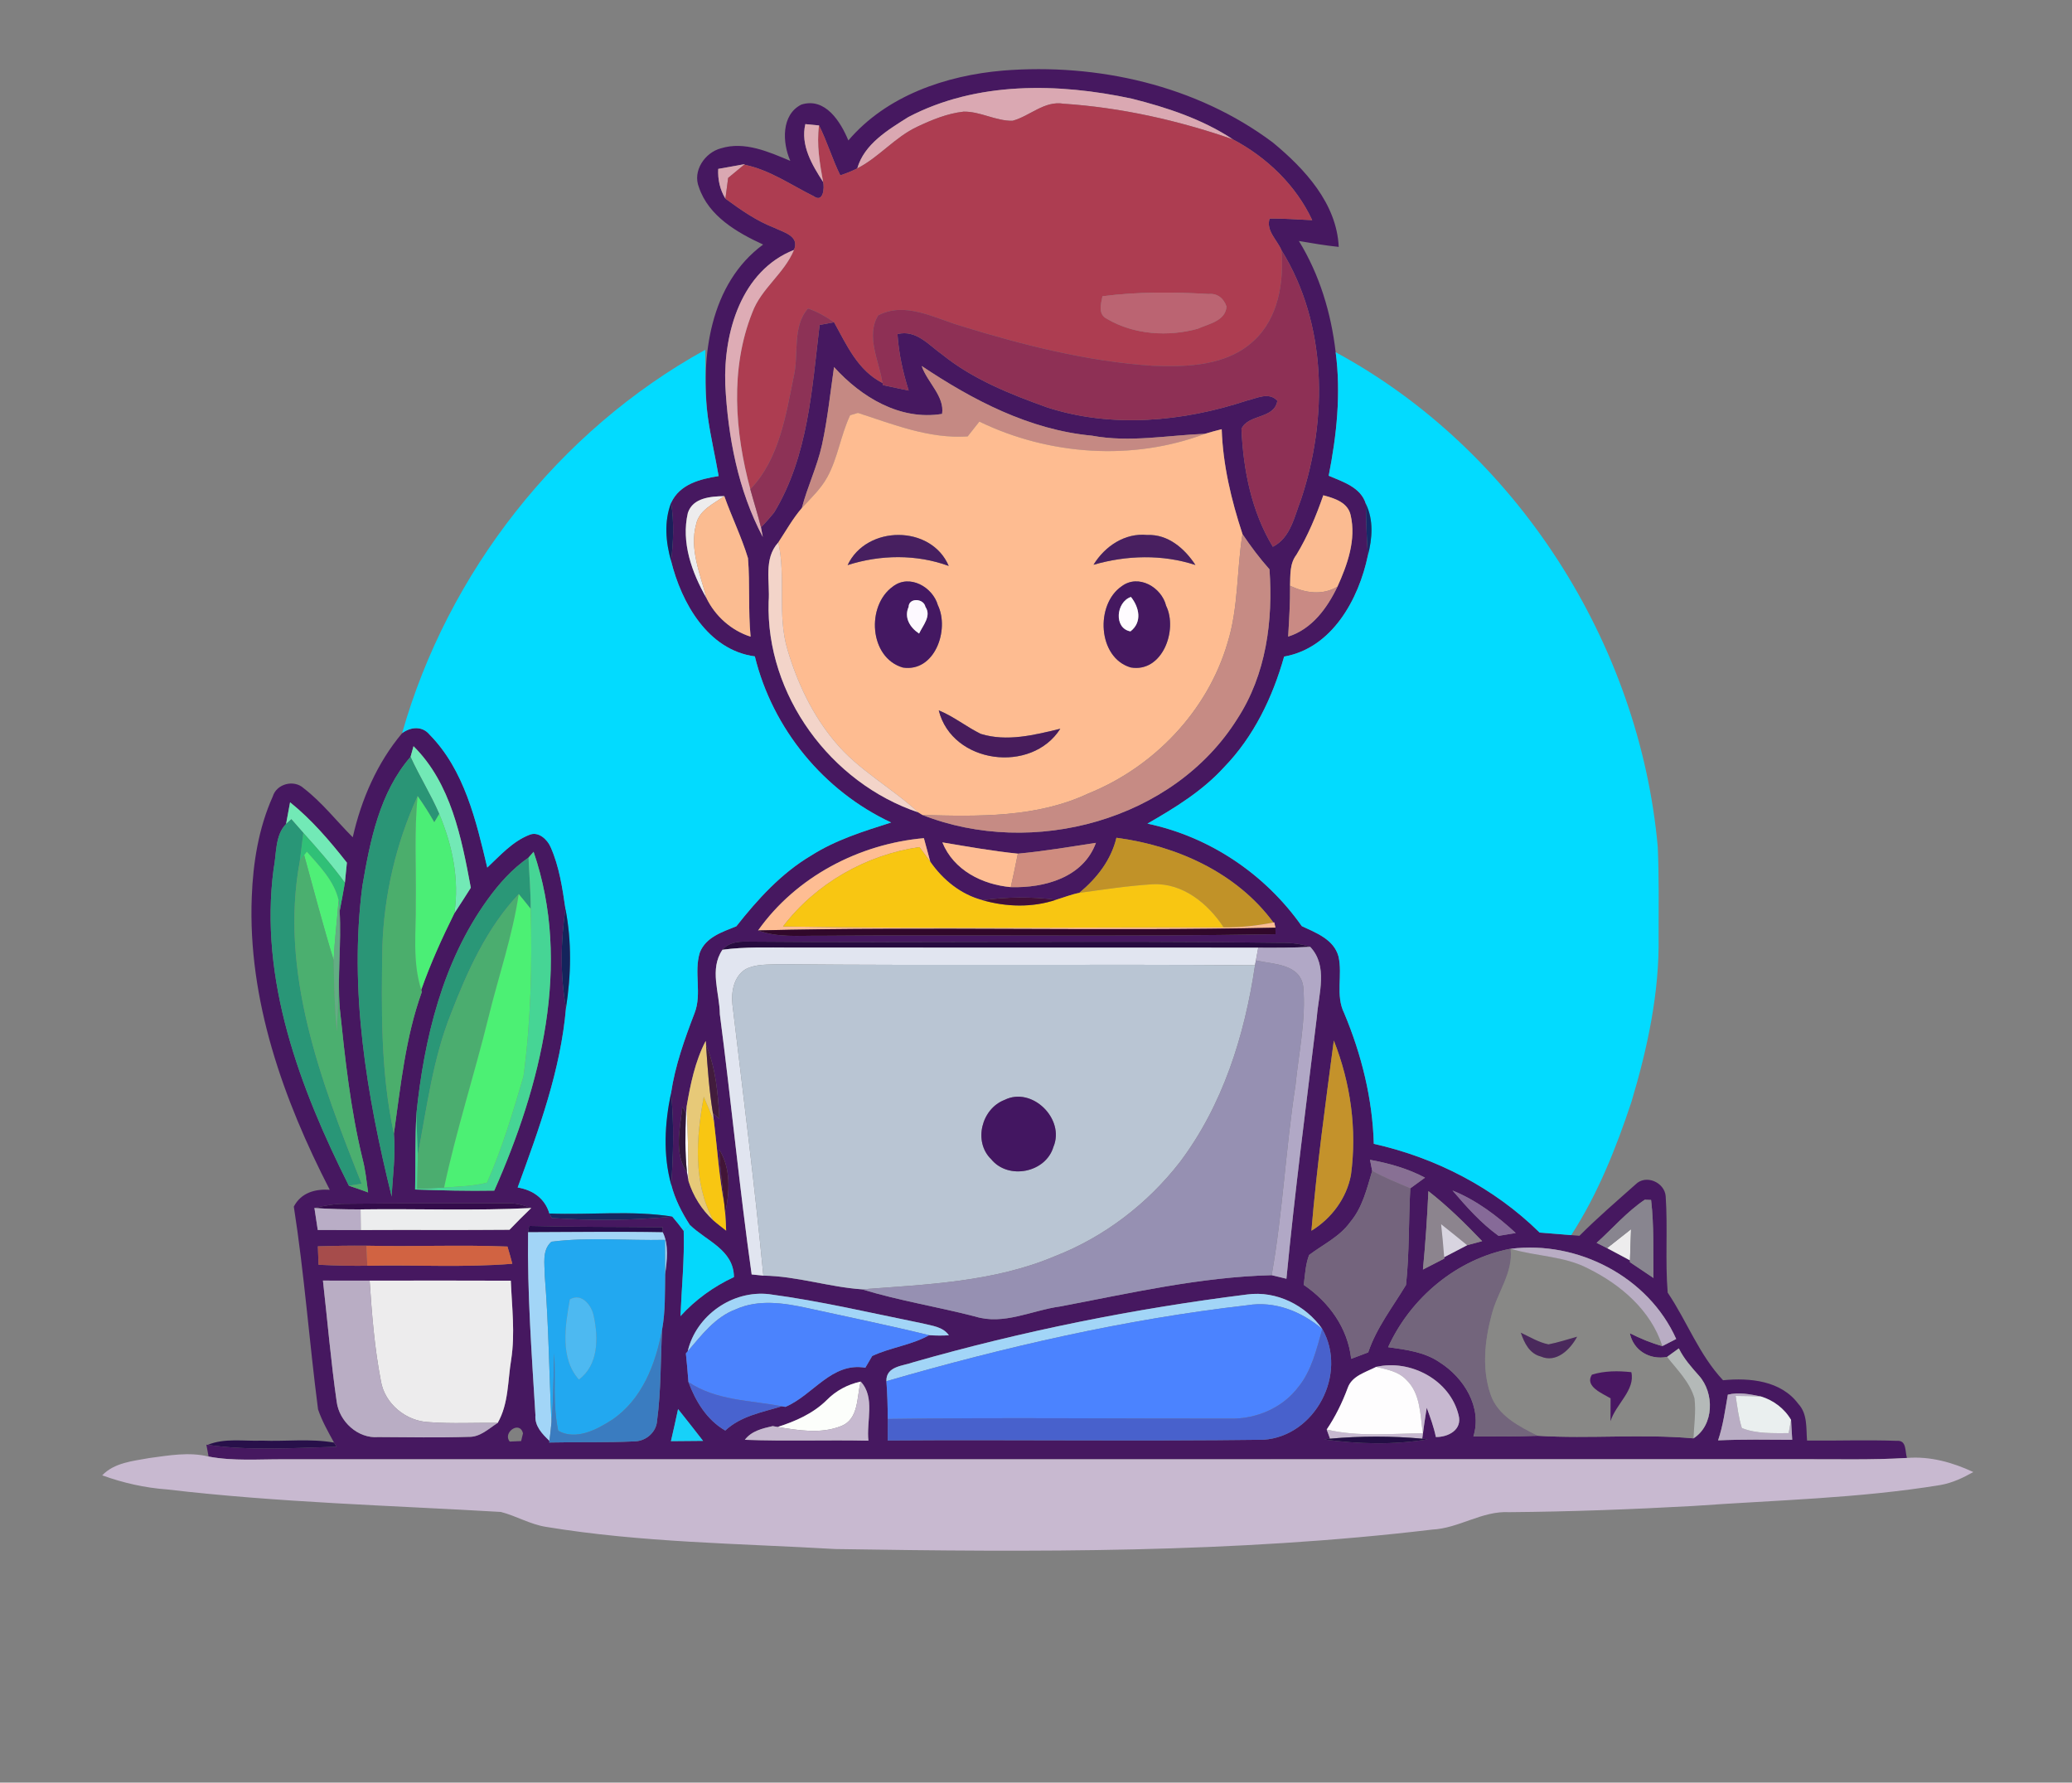<?xml version="1.0" encoding="utf-8"?>
<!-- Generator: Adobe Illustrator 16.0.3, SVG Export Plug-In . SVG Version: 6.00 Build 0)  -->
<!DOCTYPE svg PUBLIC "-//W3C//DTD SVG 1.1//EN" "http://www.w3.org/Graphics/SVG/1.1/DTD/svg11.dtd">
<svg version="1.1" id="Layer_1" xmlns="http://www.w3.org/2000/svg" xmlns:xlink="http://www.w3.org/1999/xlink" x="0px" y="0px"
	 width="372px" height="320px" viewBox="0 0 372 320" enable-background="new 0 0 372 320" xml:space="preserve">
<rect x="0" y="0" width="372" height="320" fill="#808080" stroke="none"/>
<g>
	<path fill="#FFFFFF" d="M123.15,199.87l0.12-1.2c0.24,4.44,0.29,8.89,0.34,13.34c-0.07-0.38-0.2-1.15-0.27-1.53
		C122.96,206.96,123.03,203.4,123.15,199.87z"/>
</g>
<g>
	<g>
		<path fill="#461860" d="M152.31,25.21c6.87-8.05,17.5-11.66,27.76-12.54c16.93-1.36,34.73,2.63,48.45,12.91
			c5.72,4.72,11.47,10.93,11.83,18.74c-2.4-0.25-4.78-0.65-7.15-1.06c3.71,6.04,5.79,12.96,6.6,19.97
			c0.98,7.39,0.19,14.89-1.25,22.17c2.56,1.1,5.79,2.07,6.68,5.07c0.03,3.07,0.14,6.15,0.36,9.22c-1.63,7.86-6.43,16.67-15.04,18.17
			c-2.06,7.3-5.45,14.37-10.78,19.86c-3.87,4.26-8.81,7.29-13.76,10.13c11.19,2.36,21.14,9.07,27.71,18.4
			c2.58,1.21,5.76,2.38,6.59,5.45c0.77,3.34-0.58,6.96,1.02,10.17c3.12,7.43,5.09,15.38,5.32,23.46
			c11.14,2.5,21.61,7.89,29.77,15.93c1.89,0.14,3.78,0.3,5.67,0.46c0.37,0.03,1.11,0.09,1.48,0.12c3.21-3.23,6.67-6.19,10.07-9.22
			c1.84-1.87,5.22-0.38,5.41,2.12c0.39,5.76-0.11,11.55,0.36,17.3c3.49,5.17,5.61,11.12,9.94,15.73c4.81-0.47,10.41,0.06,13.52,4.25
			c1.67,1.79,1.38,4.33,1.56,6.58c5.38,0.05,10.77-0.15,16.15,0.05c1.78-0.14,1.41,1.92,1.79,3.07c-6.44,0.39-12.9,0.2-19.34,0.23
			c-90.67,0.01-181.34,0.01-272,0.01c-4.53-0.03-9.1,0.36-13.58-0.49c-0.1-0.54-0.3-1.6-0.4-2.13l0.23,0.03
			c7.67,1.09,15.44,0.55,23.15,0.34l-0.46-0.75c-1.06-1.93-2.16-3.87-2.87-5.96c-1.58-12.12-2.46-24.32-4.35-36.4
			c1.31-2.49,3.78-3.19,6.45-3.02c-8.34-16.21-14.73-34.09-14-52.56c0.23-6.15,1.23-12.39,3.77-18.04c0.68-2.29,3.82-3.09,5.55-1.48
			c3.31,2.54,5.87,5.87,8.81,8.8c1.53-6.77,4.37-13.34,8.86-18.68c1.53-1.14,3.61-1.35,4.93,0.25c6.26,6.36,8.36,15.46,10.36,23.87
			c2.33-2.18,4.54-4.7,7.58-5.88c1.58-0.67,3.2,0.81,3.79,2.19c1.56,3.5,2.12,7.35,2.67,11.11c-0.86,5.89-0.97,11.87,0.1,17.74
			c-0.95,11.2-4.86,21.8-8.68,32.27c2.72,0.45,4.89,1.95,5.69,4.67l0.44,0.81c7.2,0.48,14.45,0.45,21.63-0.26
			c0.71,0.83,1.39,1.69,2.05,2.58c0.15,5.1-0.37,10.19-0.58,15.29c2.7-2.97,5.97-5.32,9.6-7.01c-0.05-4.92-4.96-6.47-7.94-9.38
			c-1.44-2.23-2.66-4.63-3.32-7.2c0.37-5.48,0.54-10.97-0.04-16.43c0.74-4.97,2.44-9.71,4.23-14.38c1.36-3.49-0.16-7.33,0.94-10.86
			c1.06-2.77,4.06-3.71,6.56-4.72c3.83-4.85,8.06-9.52,13.43-12.7c4.41-2.81,9.42-4.36,14.36-5.93
			c-12.12-5.66-21.28-16.82-24.47-29.82c-8.44-1.13-13.18-9.62-15.04-17.14c0.43-3.46,0.56-6.97,0.01-10.43
			c1.55-3.36,5.19-4.26,8.53-4.8c-0.6-3.5-1.42-6.96-1.92-10.47c-1.37-10.97,0.38-24.08,9.91-31.09
			c-4.69-2.16-9.78-5.09-11.53-10.29c-1.18-2.92,1.07-6.22,3.94-6.98c4.26-1.32,8.6,0.63,12.47,2.25c-1.44-3.25-1.65-8.28,1.97-10.1
			C148.16,17.41,150.92,21.85,152.31,25.21z M163.07,21.02c-3.63,2.29-7.9,4.82-9.16,9.21c-0.98,0.49-2,0.91-3.05,1.24
			c-1.44-2.91-2.35-6.05-3.81-8.95c-0.82-0.09-1.64-0.17-2.46-0.24c-0.9,3.8,1.21,7.33,3.19,10.39c0.27,1.05,0.04,3.81-1.69,2.55
			c-4.1-2.02-7.9-4.74-12.48-5.66l0.13-0.1c-1.6,0.29-3.19,0.57-4.79,0.86c-0.1,1.89,0.3,3.71,1.29,5.34c2.76,2.02,5.58,4,8.8,5.24
			c1.67,0.81,4.56,1.48,3.51,3.96C133.08,48.6,129.9,59.69,130.21,69c0.48,9.4,2.3,19.01,6.74,27.39c-0.08-0.43-0.25-1.29-0.33-1.73
			c0.84-0.85,1.63-1.75,2.38-2.69c6.12-10.13,6.77-22.2,8.15-33.64c0.65-0.12,1.95-0.36,2.6-0.48c2.27,4.1,4.26,8.66,8.69,10.9
			l0.1,0.39c1.53,0.32,3.06,0.64,4.6,0.97c-1.04-3.3-1.79-6.69-2.01-10.14c3.35-0.85,5.64,1.99,8.09,3.72
			c5.51,4.43,12.15,7.06,18.74,9.43c11.66,3.79,24.43,2.58,35.93-1.22c1.77-0.41,3.94-1.6,5.44,0.04c-0.51,3.33-5.23,2.34-6.44,5.05
			c0.32,7.33,1.79,14.8,5.63,21.16c3.21-1.62,3.87-5.47,5.07-8.52c4.81-14.47,4.69-31.49-3.52-44.72c-0.78-1.86-2.81-3.48-2.13-5.67
			c2.55-0.05,5.1,0.18,7.65,0.28c-2.92-6.27-8.18-11.31-14.25-14.51c-5.48-3.62-11.82-5.71-18.14-7.3
			C189.98,14.87,175.32,14.59,163.07,21.02z M149.74,65.89c-0.68,4.68-1.16,9.38-2.17,14c-0.86,3.88-2.61,7.47-3.61,11.31
			c-1.63,1.89-2.85,4.09-4.22,6.17c-2.71,2.95-1.46,7.06-1.74,10.65c-0.51,16.71,11.14,32.54,26.86,37.81
			c0.19,0.12,0.57,0.35,0.76,0.47c19.74,7.75,45.09,1.04,56.55-17.31c5.14-7.91,6.41-17.54,5.75-26.79
			c-1.77-1.99-3.37-4.12-4.85-6.33c-2.01-6.11-3.51-12.38-3.73-18.82c-1.01,0.26-2.01,0.51-2.99,0.82
			c-6.76,0.27-13.54,1.6-20.29,0.34c-11.21-1.04-21.38-6.36-30.58-12.51c0.98,2.92,4.15,5.44,3.66,8.6
			C161.6,75.54,154.62,71.29,149.74,65.89z M123.5,92.06c-1.24,5.29,0.71,10.73,3.33,15.29c1.57,3.25,4.48,5.84,7.93,6.94
			c-0.45-4.69-0.09-9.41-0.47-14.1c-1.16-3.8-2.92-7.39-4.25-11.13C127.61,89.12,124.42,89.32,123.5,92.06z M237.58,88.91
			c-1.28,3.7-2.79,7.32-4.82,10.67c-1.24,1.61-1.08,3.66-1.15,5.56c0.03,3.05-0.16,6.1-0.34,9.14c4.27-1.35,7-5.1,8.85-8.97
			c1.8-3.96,3.39-8.44,2.37-12.83C241.99,90.17,239.56,89.44,237.58,88.91z M74.24,133.95c-0.13,0.48-0.4,1.43-0.53,1.91
			c-5.56,6.4-7.26,15.05-8.65,23.18c-2.43,18.73,0.78,37.57,5.26,55.75c0.18-3.76,0.74-7.53,0.4-11.29
			c1.21-8.55,2.06-17.24,5.01-25.43l-0.1-0.39c1.66-4.72,3.72-9.26,5.94-13.73c1-1.52,1.99-3.05,2.96-4.59
			C82.86,150.41,80.97,140.61,74.24,133.95z M52.08,144.02c-0.24,1.3-0.48,2.59-0.72,3.89c-2.02,2.07-1.69,5.38-2.23,8.04
			c-2.64,19.93,4.72,39.39,13.51,56.9c1.15,0.38,2.3,0.77,3.45,1.2c-0.28-2.02-0.48-4.05-1-6.03c-2.17-8.88-3.14-17.98-4.09-27.05
			c-0.46-5.8,0.32-11.62-0.02-17.42c0.33-1.7,0.64-3.39,0.94-5.09c0.09-0.9,0.27-2.7,0.36-3.6
			C59.21,150.95,55.97,147.15,52.08,144.02z M200.44,150.39c-0.97,4.04-3.53,7.28-6.67,9.89c-1.42,0.28-2.76,0.82-4.14,1.23
			c-4.4-0.56-8.85-0.52-13.25,0.08c-3.88-1.02-7.11-3.65-9.36-6.9c-0.39-1.41-0.77-2.82-1.15-4.23
			c-11.65,1.03-22.95,6.95-29.76,16.56c3.47,1.31,7.23,0.92,10.86,0.96c27.34-0.24,54.69,0.2,82.04-0.28l-0.02-1.17
			c-0.05-0.24-0.16-0.72-0.21-0.95l-0.16,0.02C222.03,156.64,211.24,151.81,200.44,150.39z M169.19,151.22
			c2.03,5,7.15,7.56,12.28,8.03c6.02,0.18,13-1.7,15.29-7.95c-4.67,0.71-9.32,1.51-14.02,1.94
			C178.2,152.78,173.7,151.97,169.19,151.22z M87.53,161.49c-8.06,11.15-11.38,24.94-12.77,38.43c-0.25,4.53-0.14,9.07-0.23,13.61
			c4.74,0.16,9.47,0.29,14.21,0.2c8.34-18.82,13.96-40.67,7.06-60.82l-0.91,1.04C91.97,155.96,89.59,158.63,87.53,161.49z
			 M129.71,170.49c-2.4,3.5-0.51,7.74-0.47,11.58c2.03,15.56,3.52,31.19,5.71,46.71c0.52,0.05,1.57,0.16,2.1,0.21
			c6,0.08,11.76,2.05,17.72,2.46c6.65,2.03,13.55,3.13,20.29,4.87c5.15,1.61,10.19-1.11,15.25-1.79c12.57-2.38,25.18-5.3,38-5.62
			c0.66,0.16,1.99,0.48,2.65,0.64c1.51-15.69,3.57-31.33,5.46-46.98c0.32-4.21,2.07-9.12-1.19-12.6c-1.68-0.54-3.43-0.75-5.18-0.72
			c-32-0.44-64.02,0.07-96.02-0.22C132.45,169,130.79,169.22,129.71,170.49z M123.27,198.67l-0.12,1.2l-0.63-1.2
			c-0.42,3.87-1.56,8.34,0.82,11.81c0.07,0.38,0.2,1.15,0.27,1.53c0.84,2.68,2.36,5.12,4.42,7.02c0.75,0.66,1.55,1.26,2.34,1.88
			c-0.04-1.06-0.1-2.11-0.17-3.16c0.8-3.75,1.05-7.99-1.06-11.37c0.09,3.27,0.58,6.51,0.9,9.77c-0.94-4.92-1.26-9.91-1.86-14.86
			l-0.19-1.46l1.16,1c-0.23-4.48-0.64-9.09-2.39-13.26l-0.06-0.71C124.79,190.52,123.96,194.63,123.27,198.67z M239.47,186.79
			c-1.49,11.36-3.07,22.72-4.02,34.14c3.6-2.2,6.3-5.82,7.09-9.99C243.65,202.77,242.49,194.44,239.47,186.79z M245.97,208.2
			c0.1,0.49,0.3,1.49,0.39,1.99c-0.96,3.19-1.74,6.58-3.95,9.19c-1.88,2.63-4.87,4.01-7.38,5.91c-0.65,1.71-0.72,3.56-0.96,5.36
			c4.54,3.09,7.89,7.71,8.52,13.27c1.02-0.38,2.03-0.77,3.05-1.15c1.5-4.45,4.4-8.14,6.79-12.11c0.62-5.75,0.45-11.56,0.77-17.34
			c0.66-0.48,1.98-1.44,2.64-1.92C252.75,209.77,249.39,208.82,245.97,208.2z M256.45,213.82c-0.21,4.7-0.53,9.39-0.98,14.08
			c1.27-0.66,2.55-1.32,3.83-1.97l-0.02-0.25c1.38-0.71,2.75-1.43,4.13-2.15c0.89-0.25,1.79-0.49,2.69-0.73
			C263.06,219.62,259.92,216.53,256.45,213.82z M260.78,213.71c2.51,2.93,5.12,5.87,8.27,8.14c0.77-0.12,2.31-0.38,3.08-0.51
			C268.77,218.24,265.05,215.44,260.78,213.71z M295.29,215.37c-3.22,2.17-5.77,5.16-8.64,7.74c0.47,0.23,1.41,0.71,1.88,0.94
			c1.36,0.74,2.74,1.46,4.11,2.2l-0.01,0.32c1.41,0.94,2.82,1.89,4.23,2.84c-0.08-4.67,0.12-9.36-0.43-14
			C296.15,215.4,295.58,215.38,295.29,215.37z M56.45,216.85c0.2,1.31,0.4,2.63,0.6,3.95c2.58,0,5.16,0,7.74,0.01
			c8.89-0.05,17.79,0.03,26.68-0.05c1.27-1.33,2.58-2.63,3.91-3.91c-1.43-0.52-2.9-0.94-4.43-0.86c-9.65,0.04-19.29-0.02-28.93,0.1
			C60.14,216.07,58.28,216.42,56.45,216.85z M95,220.07l-0.19,1.13c-0.16,10.95,0.66,21.91,1.32,32.84
			c-0.16,1.95,1.21,3.36,2.51,4.61l-0.04,0.3c5.12-0.12,10.25,0.04,15.37-0.21c2.02-0.05,3.89-1.66,4-3.73
			c0.73-5.42,0.61-10.91,0.9-16.36c0.6-3.25,0.49-6.58,0.55-9.87c0.31-2.43,0.68-5.37-0.43-7.57l-0.02-0.91
			C110.98,220.22,102.99,220.28,95,220.07z M57.07,223.73c0.03,0.83,0.09,2.48,0.12,3.31c2.92,0.14,5.84,0.21,8.76,0.18
			c8.67-0.19,17.37,0.35,26.03-0.36c-0.27-1.04-0.56-2.07-0.87-3.09c-8.44-0.34-16.89,0.04-25.33-0.15
			C62.87,223.59,59.97,223.64,57.07,223.73z M249.22,241.83c3.18,0.45,6.54,0.85,9.26,2.73c4.33,2.74,7.68,8.06,6.05,13.29
			c3.86,0.02,7.72,0.04,11.58-0.11c9.29,0.57,18.65-0.37,27.93,0.46c3.73-2.37,3.78-8.16,0.97-11.27c-1.35-1.52-2.71-3.05-3.6-4.88
			c-0.53,0.38-1.58,1.15-2.11,1.53c-3.08,0.59-6.04-1.11-6.69-4.26c1.87,0.95,3.81,1.76,5.84,2.32c0.62-0.32,1.87-0.96,2.49-1.28
			c-5-11.17-17.69-17.7-29.7-16.19l-0.03-0.01C261.56,226.01,253.27,232.94,249.22,241.83z M57.98,229.88
			c0.82,7.25,1.43,14.53,2.47,21.76c0.46,3.53,3.8,6.63,7.46,6.33c5.41,0.02,10.82,0.14,16.23-0.04c2.06,0.07,3.59-1.47,5.21-2.5
			c1.99-3.47,1.79-7.56,2.43-11.39c0.72-4.69,0.12-9.43-0.07-14.14c-8.45-0.04-16.9-0.02-25.35-0.01
			C63.56,229.89,60.77,229.88,57.98,229.88z M123.47,242.57l-0.33,0.39c0.18,1.71,0.33,3.42,0.46,5.13
			c1.29,3.48,3.32,6.81,6.61,8.71c2.84-2.65,6.59-3.25,10.16-4.36l0.64,0.11c5-2.12,8.28-8.06,14.35-7.03
			c0.31-0.53,0.93-1.57,1.23-2.1c3.29-1.55,7.03-1.94,10.23-3.74c1.17,0.08,2.35,0.09,3.54,0.02c-1.09-1.57-3.07-1.7-4.76-2.14
			c-9.15-1.85-18.26-4.01-27.52-5.24C131.52,231.56,124.98,236.12,123.47,242.57z M164.04,244.52c-1.89,0.7-4.98,0.69-4.9,3.42
			c0.18,2.25,0.23,4.51,0.25,6.78c-0.02,1.28-0.02,2.57-0.02,3.86c22.49-0.16,44.99,0.16,67.47-0.13
			c9.27-0.62,15.16-11.82,10.56-19.88c-2.99-4.28-8.23-6.9-13.47-6.2C203.7,234.9,183.65,238.92,164.04,244.52z M247.07,245.37
			c-1.84,0.96-4.36,1.6-5.11,3.79c-0.97,2.62-2.2,5.13-3.77,7.46c0.15,0.41,0.45,1.23,0.6,1.64l-1.04,0.14
			c6.12,0.83,12.44,1,18.55-0.02l-0.96-0.12c0.24-1.86,0.51-3.72,0.81-5.56c0.64,1.72,1.27,3.45,1.64,5.26
			c2.21,0.03,4.78-1.28,4.08-3.93C260.33,247.73,253.26,243.97,247.07,245.37z M148.41,251.35c-2.43,2.4-5.6,3.79-8.8,4.81
			l-0.88-0.16c-1.83,0.42-3.8,0.87-5,2.46c7.39,0.28,14.79,0,22.18,0.16c-0.39-3.48,1.26-7.77-1.38-10.61
			C152.19,248.52,150.08,249.64,148.41,251.35z M310.21,250.36c-0.48,2.75-0.85,5.54-1.75,8.2c4.43-0.2,8.87-0.12,13.31-0.1
			c-0.07-1.2-0.13-2.39-0.21-3.57c-1.19-2.05-3.17-3.53-5.42-4.21C314.19,250.28,312.18,249.87,310.21,250.36z M121.74,252.95
			c-0.41,1.92-0.84,3.84-1.28,5.75c1.92-0.02,3.84-0.04,5.76-0.05C124.75,256.73,123.24,254.85,121.74,252.95z M91.52,258.78
			c0.51-0.03,1.53-0.07,2.04-0.09c0.09-0.35,0.26-1.05,0.34-1.4C93.29,254.93,90.18,257.2,91.52,258.78z"/>
	</g>
</g>
<g>
	<path fill="#DAA8B2" d="M163.07,21.02c12.25-6.43,26.91-6.15,40.13-3.31c6.32,1.59,12.66,3.68,18.14,7.3
		c-9.81-3.4-20.02-5.7-30.39-6.39c-3.46-0.58-6.03,2.22-9.16,3.06c-3.02,0.06-5.77-1.69-8.78-1.64c-2.92,0.32-5.68,1.46-8.31,2.7
		c-4.02,1.87-6.86,5.48-10.79,7.49C155.17,25.84,159.44,23.31,163.07,21.02z"/>
	<path fill="#DAA8B2" d="M128.95,30.32c1.6-0.29,3.19-0.57,4.79-0.86l-0.13,0.1c-0.96,0.79-1.92,1.58-2.88,2.38
		c-0.16,1.24-0.32,2.48-0.49,3.72C129.25,34.03,128.85,32.21,128.95,30.32z"/>
</g>
<g>
	<g>
		<path fill="#AD3D51" d="M181.79,21.68c3.13-0.84,5.7-3.64,9.16-3.06c10.37,0.69,20.58,2.99,30.39,6.39
			c6.07,3.2,11.33,8.24,14.25,14.51c-2.55-0.1-5.1-0.33-7.65-0.28c-0.68,2.19,1.35,3.81,2.13,5.67c0.45,5.74-0.53,12.15-4.95,16.24
			c-4.82,4.52-11.91,4.76-18.14,4.51c-11.78-0.77-23.31-3.72-34.56-7.18c-4.69-1.41-9.95-4.4-14.76-1.86
			c-2.25,3.75,0.18,8.2,0.78,12.13c-4.43-2.24-6.42-6.8-8.69-10.9c-1.46-1-3-1.9-4.68-2.47c-2.89,3.27-1.62,8.26-2.57,12.25
			c-1.43,7.04-2.62,14.79-7.79,20.2c-2.78-10.29-3.67-21.65,0.36-31.74c1.6-4.32,5.74-6.99,7.48-11.23
			c1.05-2.48-1.84-3.15-3.51-3.96c-3.22-1.24-6.04-3.22-8.8-5.24c0.17-1.24,0.33-2.48,0.49-3.72c0.96-0.8,1.92-1.59,2.88-2.38
			c4.58,0.92,8.38,3.64,12.48,5.66c1.73,1.26,1.96-1.5,1.69-2.55c-0.6-3.35-1.2-6.74-0.73-10.15c1.46,2.9,2.37,6.04,3.81,8.95
			c1.05-0.33,2.07-0.75,3.05-1.24c3.93-2.01,6.77-5.62,10.79-7.49c2.63-1.24,5.39-2.38,8.31-2.7
			C176.02,19.99,178.77,21.74,181.79,21.68z M197.93,53.18c-0.27,1.44-0.85,3.26,0.85,4.08c4.8,2.82,10.93,3.22,16.24,1.76
			c1.93-0.88,5-1.38,5.18-3.98c-0.46-1.44-1.62-2.43-3.19-2.26C210.66,52.4,204.25,52.36,197.93,53.18z"/>
	</g>
</g>
<g>
	<path fill="#DEACB5" d="M144.59,22.28c0.82,0.07,1.64,0.15,2.46,0.24c-0.47,3.41,0.13,6.8,0.73,10.15
		C145.8,29.61,143.69,26.08,144.59,22.28z"/>
	<path fill="#DEACB5" d="M130.21,69c-0.31-9.31,2.87-20.4,12.34-24.14c-1.74,4.24-5.88,6.91-7.48,11.23
		c-4.03,10.09-3.14,21.45-0.36,31.74c0.62,2.28,1.35,4.53,1.91,6.83c0.08,0.44,0.25,1.3,0.33,1.73
		C132.51,88.01,130.69,78.4,130.21,69z"/>
</g>
<g>
	<path fill="#8E3055" d="M230.07,44.91c8.21,13.23,8.33,30.25,3.52,44.72c-1.2,3.05-1.86,6.9-5.07,8.52
		c-3.84-6.36-5.31-13.83-5.63-21.16c1.21-2.71,5.93-1.72,6.44-5.05c-1.5-1.64-3.67-0.45-5.44-0.04c-11.5,3.8-24.27,5.01-35.93,1.22
		c-6.59-2.37-13.23-5-18.74-9.43c-2.45-1.73-4.74-4.57-8.09-3.72c0.22,3.45,0.97,6.84,2.01,10.14c-1.54-0.33-3.07-0.65-4.6-0.97
		l-0.1-0.39c-0.6-3.93-3.03-8.38-0.78-12.13c4.81-2.54,10.07,0.45,14.76,1.86c11.25,3.46,22.78,6.41,34.56,7.18
		c6.23,0.25,13.32,0.01,18.14-4.51C229.54,57.06,230.52,50.65,230.07,44.91z"/>
</g>
<g>
	<path fill="#BB6472" d="M197.93,53.18c6.32-0.82,12.73-0.78,19.08-0.4c1.57-0.17,2.73,0.82,3.19,2.26c-0.18,2.6-3.25,3.1-5.18,3.98
		c-5.31,1.46-11.44,1.06-16.24-1.76C197.08,56.44,197.66,54.62,197.93,53.18z"/>
</g>
<g>
	<path fill="#8D3256" d="M145.07,55.38c1.68,0.57,3.22,1.47,4.68,2.47c-0.65,0.12-1.95,0.36-2.6,0.48
		c-1.38,11.44-2.03,23.51-8.15,33.64c-0.75,0.94-1.54,1.84-2.38,2.69c-0.56-2.3-1.29-4.55-1.91-6.83c5.17-5.41,6.36-13.16,7.79-20.2
		C143.45,63.64,142.18,58.65,145.07,55.38z"/>
</g>
<g>
	<path fill="#02DBFF" d="M72.19,131.62c8.22-28.89,28.1-54.29,54.43-68.83c0.09,4.07-0.13,8.16,0.48,12.2
		c0.5,3.51,1.32,6.97,1.92,10.47c-3.34,0.54-6.98,1.44-8.53,4.8c-1.29,3.37-0.97,7.03-0.01,10.43c1.86,7.52,6.6,16.01,15.04,17.14
		c3.19,13,12.35,24.16,24.47,29.82c-4.94,1.57-9.95,3.12-14.36,5.93c-5.37,3.18-9.6,7.85-13.43,12.7c-2.5,1.01-5.5,1.95-6.56,4.72
		c-1.1,3.53,0.42,7.37-0.94,10.86c-1.79,4.67-3.49,9.41-4.23,14.38c-1.13,5.39-1.46,11.07,0.04,16.43c0.66,2.57,1.88,4.97,3.32,7.2
		c-0.27,0.27-0.81,0.82-1.08,1.1c-0.66-0.89-1.34-1.75-2.05-2.58c-7.29-1.15-14.72-0.26-22.07-0.55c-0.8-2.72-2.97-4.22-5.69-4.67
		c3.82-10.47,7.73-21.07,8.68-32.27c0.92-5.87,1.04-11.89-0.1-17.74c-0.55-3.76-1.11-7.61-2.67-11.11
		c-0.59-1.38-2.21-2.86-3.79-2.19c-3.04,1.18-5.25,3.7-7.58,5.88c-2-8.41-4.1-17.51-10.36-23.87
		C75.8,130.27,73.72,130.48,72.19,131.62z"/>
	<path fill="#02DBFF" d="M239.8,63.23c32.42,17.52,54.55,52.21,57.83,88.81c0.23,5.33,0.16,10.66,0.15,15.99
		c0.17,10.12-1.99,20.13-4.88,29.78c-2.76,8.3-6.03,16.54-10.81,23.91c-1.89-0.16-3.78-0.32-5.67-0.46
		c-8.16-8.04-18.63-13.43-29.77-15.93c-0.23-8.08-2.2-16.03-5.32-23.46c-1.6-3.21-0.25-6.83-1.02-10.17
		c-0.83-3.07-4.01-4.24-6.59-5.45c-6.57-9.33-16.52-16.04-27.71-18.4c4.95-2.84,9.89-5.87,13.76-10.13
		c5.33-5.49,8.72-12.56,10.78-19.86c8.61-1.5,13.41-10.31,15.04-18.17c0.79-3.04,1.05-6.31-0.36-9.22c-0.89-3-4.12-3.97-6.68-5.07
		C239.99,78.12,240.78,70.62,239.8,63.23z"/>
</g>
<g>
	<path fill="#C58983" d="M149.74,65.89c4.88,5.4,11.86,9.65,19.4,8.41c0.49-3.16-2.68-5.68-3.66-8.6
		c9.2,6.15,19.37,11.47,30.58,12.51c6.75,1.26,13.53-0.07,20.29-0.34c-13.03,4.92-28.04,3.86-40.52-2.19
		c-0.7,0.88-1.4,1.77-2.1,2.66c-6.91,0.46-13.3-2.15-19.7-4.22c-0.35,0.11-1.05,0.32-1.4,0.42c-1.7,3.58-2.19,7.62-4.1,11.11
		c-1.16,2.12-2.95,3.78-4.57,5.55c1-3.84,2.75-7.43,3.61-11.31C148.58,75.27,149.06,70.57,149.74,65.89z"/>
</g>
<g>
	<g>
		<path fill="#FEBC91" d="M152.63,74.54c0.35-0.1,1.05-0.31,1.4-0.42c6.4,2.07,12.79,4.68,19.7,4.22c0.7-0.89,1.4-1.78,2.1-2.66
			c12.48,6.05,27.49,7.11,40.52,2.19c0.98-0.31,1.98-0.56,2.99-0.82c0.22,6.44,1.72,12.71,3.73,18.82
			c-1.05,6.49-0.7,13.19-2.68,19.52c-3.59,12.25-13.21,22.3-24.99,27.05c-9.29,4.37-19.76,4.13-29.78,3.86
			c-0.19-0.12-0.57-0.35-0.76-0.47c-4.8-4.46-10.76-7.58-14.97-12.69c-4-4.77-6.73-10.52-8.49-16.46
			c-1.91-6.28-0.25-12.95-1.66-19.31c1.37-2.08,2.59-4.28,4.22-6.17c1.62-1.77,3.41-3.43,4.57-5.55
			C150.44,82.16,150.93,78.12,152.63,74.54z M152.18,101.44c5.88-1.88,12.32-1.98,18.15,0.15
			C167.17,94.18,155.58,94.23,152.18,101.44z M196.33,101.38c5.97-1.72,12.34-1.9,18.29,0.04c-1.92-2.94-4.91-5.55-8.64-5.38
			C201.97,95.62,198.35,98.07,196.33,101.38z M160.33,105.27c-4.85,3.44-4.28,12.8,1.76,14.56c5.74,0.89,8.42-6.8,6.29-11.19
			C167.46,105.38,163.3,103,160.33,105.27z M201.36,105.26c-4.73,3.26-4.3,12.78,1.62,14.55c5.7,1.01,8.52-6.7,6.38-11.06
			C208.55,105.41,204.37,102.97,201.36,105.26z M168.54,127.52c2.41,9.61,16.66,11.43,21.82,3.3c-4.63,1.12-9.58,2.38-14.28,0.92
			C173.49,130.47,171.23,128.61,168.54,127.52z"/>
	</g>
</g>
<g>
	<path fill="#EDECED" d="M123.5,92.06c0.92-2.74,4.11-2.94,6.54-3c-1.92,1.38-4.52,2.49-5.06,5.05c-1.23,4.47,0.75,8.95,1.85,13.24
		C124.21,102.79,122.26,97.35,123.5,92.06z"/>
	<path fill="#EDECED" d="M288.53,224.05c1.43-1.13,2.86-2.27,4.3-3.39c-0.06,1.86-0.12,3.72-0.19,5.59
		C291.27,225.51,289.89,224.79,288.53,224.05z"/>
	<path fill="#EDECED" d="M66.36,229.89c8.45-0.01,16.9-0.03,25.35,0.01c0.19,4.71,0.79,9.45,0.07,14.14
		c-0.64,3.83-0.44,7.92-2.43,11.39c-4.11-0.07-8.23,0.18-12.33-0.14c-4.11-0.15-7.98-3.31-8.64-7.42
		C67.23,241.94,66.76,235.9,66.36,229.89z"/>
</g>
<g>
	<path fill="#FBBB91" d="M237.58,88.91c1.98,0.53,4.41,1.26,4.91,3.57c1.02,4.39-0.57,8.87-2.37,12.83
		c-2.73,1.62-5.78,1.15-8.51-0.17c0.07-1.9-0.09-3.95,1.15-5.56C234.79,96.23,236.3,92.61,237.58,88.91z"/>
</g>
<g>
	<path fill="#FBBC91" d="M124.98,94.11c0.54-2.56,3.14-3.67,5.06-5.05c1.33,3.74,3.09,7.33,4.25,11.13
		c0.38,4.69,0.02,9.41,0.47,14.1c-3.45-1.1-6.36-3.69-7.93-6.94C125.73,103.06,123.75,98.58,124.98,94.11z"/>
</g>
<g>
	<path fill="#1A1F5A" d="M120.48,100.69c-0.96-3.4-1.28-7.06,0.01-10.43C121.04,93.72,120.91,97.23,120.48,100.69z"/>
</g>
<g>
	<path fill="#152B68" d="M245.23,90.47c1.41,2.91,1.15,6.18,0.36,9.22C245.37,96.62,245.26,93.54,245.23,90.47z"/>
</g>
<g>
	<path fill="#471F60" d="M152.18,101.44c3.4-7.21,14.99-7.26,18.15,0.15C164.5,99.46,158.06,99.56,152.18,101.44z"/>
</g>
<g>
	<path fill="#481F60" d="M196.33,101.38c2.02-3.31,5.64-5.76,9.65-5.34c3.73-0.17,6.72,2.44,8.64,5.38
		C208.67,99.48,202.3,99.66,196.33,101.38z"/>
</g>
<g>
	<path fill="#C68B84" d="M223.07,95.87c1.48,2.21,3.08,4.34,4.85,6.33c0.66,9.25-0.61,18.88-5.75,26.79
		c-11.46,18.35-36.81,25.06-56.55,17.31c10.02,0.27,20.49,0.51,29.78-3.86c11.78-4.75,21.4-14.8,24.99-27.05
		C222.37,109.06,222.02,102.36,223.07,95.87z"/>
</g>
<g>
	<path fill="#F3D4C9" d="M139.74,97.37c1.41,6.36-0.25,13.03,1.66,19.31c1.76,5.94,4.49,11.69,8.49,16.46
		c4.21,5.11,10.17,8.23,14.97,12.69c-15.72-5.27-27.37-21.1-26.86-37.81C138.28,104.43,137.03,100.32,139.74,97.37z"/>
</g>
<g>
	<g>
		<path fill="#441862" d="M160.33,105.27c2.97-2.27,7.13,0.11,8.05,3.37c2.13,4.39-0.55,12.08-6.29,11.19
			C156.05,118.07,155.48,108.71,160.33,105.27z M163.13,108.95c-0.87,1.93,0.28,3.73,1.88,4.78c0.67-1.45,2.26-3.15,1.14-4.79
			C165.83,107.36,163.14,107.28,163.13,108.95z"/>
	</g>
</g>
<g>
	<g>
		<path fill="#451860" d="M201.36,105.26c3.01-2.29,7.19,0.15,8,3.49c2.14,4.36-0.68,12.07-6.38,11.06
			C197.06,118.04,196.63,108.52,201.36,105.26z M202.96,113.34c2.15-1.66,1.58-4.31,0.09-6.18
			C200.36,108.05,199.93,112.8,202.96,113.34z"/>
	</g>
</g>
<g>
	<path fill="#C98A84" d="M231.61,105.14c2.73,1.32,5.78,1.79,8.51,0.17c-1.85,3.87-4.58,7.62-8.85,8.97
		C231.45,111.24,231.64,108.19,231.61,105.14z"/>
</g>
<g>
	<path fill="#FDF9FF" d="M163.13,108.95c0.01-1.67,2.7-1.59,3.02-0.01c1.12,1.64-0.47,3.34-1.14,4.79
		C163.41,112.68,162.26,110.88,163.13,108.95z"/>
</g>
<g>
	<path fill="#FFFCFF" d="M202.96,113.34c-3.03-0.54-2.6-5.29,0.09-6.18C204.54,109.03,205.11,111.68,202.96,113.34z"/>
</g>
<g>
	<path fill="#471C5C" d="M168.54,127.52c2.69,1.09,4.95,2.95,7.54,4.22c4.7,1.46,9.65,0.2,14.28-0.92
		C185.2,138.95,170.95,137.13,168.54,127.52z"/>
</g>
<g>
	<path fill="#72E9B6" d="M74.24,133.95c6.73,6.66,8.62,16.46,10.29,25.41c-0.97,1.54-1.96,3.07-2.96,4.59
		c0.94-6.07-0.36-12.24-2.71-17.84c-1.51-3.52-3.57-6.76-5.15-10.25C73.84,135.38,74.11,134.43,74.24,133.95z"/>
	<path fill="#72E9B6" d="M52.08,144.02c3.89,3.13,7.13,6.93,10.2,10.84c-0.09,0.9-0.27,2.7-0.36,3.6c-2.29-3.14-4.86-6.07-7.46-8.95
		c-0.72-0.82-1.44-1.64-2.15-2.45c-0.24,0.21-0.71,0.64-0.95,0.85C51.6,146.61,51.84,145.32,52.08,144.02z"/>
</g>
<g>
	<path fill="#2A9576" d="M65.06,159.04c1.39-8.13,3.09-16.78,8.65-23.18c1.58,3.49,3.64,6.73,5.15,10.25c-0.3,0.5-0.6,1-0.89,1.5
		c-0.92-1.62-1.92-3.19-2.99-4.7c-3.88,8.5-6.03,17.74-6.33,27.07c-0.18,11.2-0.32,22.51,2.07,33.52c0.34,3.76-0.22,7.53-0.4,11.29
		C65.84,196.61,62.63,177.77,65.06,159.04z"/>
</g>
<g>
	<path fill="#4BAE6C" d="M68.65,169.98c0.3-9.33,2.45-18.57,6.33-27.07c-0.64,6.35-0.24,12.74-0.33,19.12
		c0.07,5.22-0.65,10.58,0.98,15.65l0.1,0.39c-2.95,8.19-3.8,16.88-5.01,25.43C68.33,192.49,68.47,181.18,68.65,169.98z"/>
</g>
<g>
	<path fill="#4BEE76" d="M74.98,142.91c1.07,1.51,2.07,3.08,2.99,4.7c0.29-0.5,0.59-1,0.89-1.5c2.35,5.6,3.65,11.77,2.71,17.84
		c-2.22,4.47-4.28,9.01-5.94,13.73c-1.63-5.07-0.91-10.43-0.98-15.65C74.74,155.65,74.34,149.26,74.98,142.91z"/>
</g>
<g>
	<path fill="#299677" d="M51.36,147.91c0.24-0.21,0.71-0.64,0.95-0.85c0.71,0.81,1.43,1.63,2.15,2.45c-0.2,1.67-0.4,3.34-0.62,5.01
		c-3.73,19.99,3.82,39.69,11.09,57.97c-0.57,0.09-1.72,0.27-2.29,0.36c-8.79-17.51-16.15-36.97-13.51-56.9
		C49.67,153.29,49.34,149.98,51.36,147.91z"/>
</g>
<g>
	<path fill="#30C077" d="M54.46,149.51c2.6,2.88,5.17,5.81,7.46,8.95c-0.3,1.7-0.61,3.39-0.94,5.09l-0.09-0.93l-0.1-1.02
		c-0.78-3.47-3.42-6.12-5.7-8.71l-0.48,0.63l-0.77,1C54.06,152.85,54.26,151.18,54.46,149.51z"/>
</g>
<g>
	<path fill="#C19228" d="M200.44,150.39c10.8,1.42,21.59,6.25,28.18,15.21c-2.95,0.58-5.94,0.91-8.93,0.88
		c-2.79-4.28-7.35-8.01-12.72-7.75c-4.42,0.27-8.82,0.95-13.2,1.55C196.91,157.67,199.47,154.43,200.44,150.39z"/>
</g>
<g>
	<path fill="#FEBD93" d="M136.11,167.02c6.81-9.61,18.11-15.53,29.76-16.56c0.38,1.41,0.76,2.82,1.15,4.23
		c-0.65-0.87-1.3-1.75-1.94-2.63c-9.57,1.38-18.62,6.54-24.5,14.25c26.36,0.45,52.74,0.12,79.11,0.17c2.99,0.03,5.98-0.3,8.93-0.88
		l0.16-0.02c0.05,0.23,0.16,0.71,0.21,0.95C198.04,167.21,167.06,166.28,136.11,167.02z"/>
	<path fill="#FEBD93" d="M169.19,151.22c4.51,0.75,9.01,1.56,13.55,2.02c-0.39,2.01-0.82,4.01-1.27,6.01
		C176.34,158.78,171.22,156.22,169.19,151.22z"/>
</g>
<g>
	<path fill="#CF8C7F" d="M182.74,153.24c4.7-0.43,9.35-1.23,14.02-1.94c-2.29,6.25-9.27,8.13-15.29,7.95
		C181.92,157.25,182.35,155.25,182.74,153.24z"/>
</g>
<g>
	<path fill="#4FEF77" d="M55.09,152.89c2.28,2.59,4.92,5.24,5.7,8.71c-0.26,3.6-0.73,7.18-0.88,10.78
		c-1.92-6.24-3.57-12.56-5.3-18.86L55.09,152.89z"/>
</g>
<g>
	<path fill="#F8C612" d="M140.58,166.31c5.88-7.71,14.93-12.87,24.5-14.25c0.64,0.88,1.29,1.76,1.94,2.63
		c2.25,3.25,5.48,5.88,9.36,6.9c4.31,1.23,8.97,1.36,13.25-0.08c1.38-0.41,2.72-0.95,4.14-1.23c4.38-0.6,8.78-1.28,13.2-1.55
		c5.37-0.26,9.93,3.47,12.72,7.75C193.32,166.43,166.94,166.76,140.58,166.31z"/>
	<path fill="#F8C612" d="M128.03,219.03c-3.64-6.81-3.04-14.81-1.68-22.15c0.63,1.46,1.26,2.92,1.83,4.41
		c0.6,4.95,0.92,9.94,1.86,14.86c0.04,0.4,0.12,1.2,0.16,1.6c0.07,1.05,0.13,2.1,0.17,3.16
		C129.58,220.29,128.78,219.69,128.03,219.03z"/>
</g>
<g>
	<path fill="#4BAF6F" d="M53.84,154.52l0.77-1c1.73,6.3,3.38,12.62,5.3,18.86c0.05,4.25,0.16,8.49,0.57,12.72
		c0.32-7.49,0.67-14.99,0.41-22.48l0.09,0.93c0.34,5.8-0.44,11.62,0.02,17.42c0.95,9.07,1.92,18.17,4.09,27.05
		c0.52,1.98,0.72,4.01,1,6.03c-1.15-0.43-2.3-0.82-3.45-1.2c0.57-0.09,1.72-0.27,2.29-0.36C57.66,194.21,50.11,174.51,53.84,154.52z
		"/>
</g>
<g>
	<path fill="#2A9777" d="M87.53,161.49c2.06-2.86,4.44-5.53,7.36-7.54c0.12,3.07,0.41,6.13,0.39,9.2c-0.71-0.9-1.42-1.78-2.15-2.65
		c-5.72,6.06-9.21,13.81-12.18,21.5c-3.23,8.09-4.31,16.79-5.94,25.3c-0.07-2.47-0.23-4.92-0.25-7.38
		C76.15,186.43,79.47,172.64,87.53,161.49z"/>
</g>
<g>
	<path fill="#46D595" d="M94.89,153.95l0.91-1.04c6.9,20.15,1.28,42-7.06,60.82c-4.74,0.09-9.47-0.04-14.21-0.2
		c0.09-4.54-0.02-9.08,0.23-13.61c0.02,2.46,0.18,4.91,0.25,7.38c-0.03,2.03-0.06,4.06-0.1,6.1c1.61-0.07,3.21-0.14,4.82-0.22
		c2.57-0.18,5.19-0.24,7.71-0.88c2.72-6.13,4.65-12.65,6.55-19.08c1.33-9.95,1.56-20.04,1.29-30.07
		C95.3,160.08,95.01,157.02,94.89,153.95z"/>
</g>
<g>
	<path fill="#4BAD6F" d="M80.95,182c2.97-7.69,6.46-15.44,12.18-21.5c-1.12,7.54-3.64,14.76-5.44,22.15
		c-2.51,10.21-5.77,20.24-7.96,30.53c-1.61,0.08-3.21,0.15-4.82,0.22c0.04-2.04,0.07-4.07,0.1-6.1
		C76.64,198.79,77.72,190.09,80.95,182z"/>
</g>
<g>
	<path fill="#4CF074" d="M93.13,160.5c0.73,0.87,1.44,1.75,2.15,2.65c0.27,10.03,0.04,20.12-1.29,30.07
		c-1.9,6.43-3.83,12.95-6.55,19.08c-2.52,0.64-5.14,0.7-7.71,0.88c2.19-10.29,5.45-20.32,7.96-30.53
		C89.49,175.26,92.01,168.04,93.13,160.5z"/>
</g>
<g>
	<path fill="#42103A" d="M176.38,161.59c4.4-0.6,8.85-0.64,13.25-0.08C185.35,162.95,180.69,162.82,176.38,161.59z"/>
</g>
<g>
	<path fill="#62AD83" d="M59.91,172.38c0.15-3.6,0.62-7.18,0.88-10.78l0.1,1.02c0.26,7.49-0.09,14.99-0.41,22.48
		C60.07,180.87,59.96,176.63,59.91,172.38z"/>
</g>
<g>
	<path fill="#13245C" d="M101.62,180.9c-1.07-5.87-0.96-11.85-0.1-17.74C102.66,169.01,102.54,175.03,101.62,180.9z"/>
</g>
<g>
	<path fill="#31082B" d="M136.11,167.02c30.95-0.74,61.93,0.19,92.88-0.49l0.02,1.17c-27.35,0.48-54.7,0.04-82.04,0.28
		C143.34,167.94,139.58,168.33,136.11,167.02z"/>
</g>
<g>
	<path fill="#270B40" d="M129.71,170.49c1.08-1.27,2.74-1.49,4.32-1.46c32,0.29,64.02-0.22,96.02,0.22c1.75-0.03,3.5,0.18,5.18,0.72
		c-3.11,0.17-6.23,0.17-9.33,0.15c-27.98-0.04-55.95,0.01-83.92-0.02C137.89,170.1,133.77,169.94,129.71,170.49z"/>
</g>
<g>
	<path fill="#E1E5F0" d="M129.71,170.49c4.06-0.55,8.18-0.39,12.27-0.39c27.97,0.03,55.94-0.02,83.92,0.02
		c-0.11,0.58-0.32,1.73-0.42,2.3l-0.16,0.86c-28.44-0.22-56.88,0.08-85.33-0.19c-2.02,0.1-4.2-0.08-6.07,0.86
		c-2.17,1.28-2.66,4.05-2.42,6.37c1.93,16.21,3.99,32.42,5.55,48.67c-0.53-0.05-1.58-0.16-2.1-0.21
		c-2.19-15.52-3.68-31.15-5.71-46.71C129.2,178.23,127.31,173.99,129.71,170.49z"/>
</g>
<g>
	<path fill="#B1A8C6" d="M225.9,170.12c3.1,0.02,6.22,0.02,9.33-0.15c3.26,3.48,1.51,8.39,1.19,12.6
		c-1.89,15.65-3.95,31.29-5.46,46.98c-0.66-0.16-1.99-0.48-2.65-0.64c1.99-11.26,2.52-22.73,4.27-34.04
		c0.58-5.9,1.93-11.83,1.4-17.77c-0.57-4.12-5.4-3.99-8.5-4.68C225.58,171.85,225.79,170.7,225.9,170.12z"/>
</g>
<g>
	<g>
		<path fill="#B9C5D3" d="M133.92,173.95c1.87-0.94,4.05-0.76,6.07-0.86c28.45,0.27,56.89-0.03,85.33,0.19
			c-1.86,12.6-5.78,25.14-13.54,35.4c-5.81,7.45-13.56,13.39-22.38,16.82c-10.94,4.63-22.96,5.07-34.63,5.95
			c-5.96-0.41-11.72-2.38-17.72-2.46c-1.56-16.25-3.62-32.46-5.55-48.67C131.26,178,131.75,175.23,133.92,173.95z M180.35,197.45
			c-4.13,1.58-5.65,7.5-2.39,10.65c3.06,3.75,9.79,2.43,11.17-2.23C191.24,200.87,185.29,194.98,180.35,197.45z"/>
	</g>
</g>
<g>
	<path fill="#9690B2" d="M225.32,173.28l0.16-0.86c3.1,0.69,7.93,0.56,8.5,4.68c0.53,5.94-0.82,11.87-1.4,17.77
		c-1.75,11.31-2.28,22.78-4.27,34.04c-12.82,0.32-25.43,3.24-38,5.62c-5.06,0.68-10.1,3.4-15.25,1.79
		c-6.74-1.74-13.64-2.84-20.29-4.87c11.67-0.88,23.69-1.32,34.63-5.95c8.82-3.43,16.57-9.37,22.38-16.82
		C219.54,198.42,223.46,185.88,225.32,173.28z"/>
</g>
<g>
	<path fill="#E7C978" d="M123.27,198.67c0.69-4.04,1.52-8.15,3.43-11.81l0.06,0.71c0.27,4.1,0.57,8.2,1.23,12.26l0.19,1.46
		c-0.57-1.49-1.2-2.95-1.83-4.41c-1.36,7.34-1.96,15.34,1.68,22.15c-2.06-1.9-3.58-4.34-4.42-7.02
		C123.56,207.56,123.51,203.11,123.27,198.67z"/>
</g>
<g>
	<path fill="#C4922B" d="M239.47,186.79c3.02,7.65,4.18,15.98,3.07,24.15c-0.79,4.17-3.49,7.79-7.09,9.99
		C236.4,209.51,237.98,198.15,239.47,186.79z"/>
</g>
<g>
	<path fill="#421C3D" d="M126.76,187.57c1.75,4.17,2.16,8.78,2.39,13.26l-1.16-1C127.33,195.77,127.03,191.67,126.76,187.57z"/>
</g>
<g>
	<path fill="#1F1A58" d="M120.51,212.67c-1.5-5.36-1.17-11.04-0.04-16.43C121.05,201.7,120.88,207.19,120.51,212.67z"/>
</g>
<g>
	<path fill="#431661" d="M180.35,197.45c4.94-2.47,10.89,3.42,8.78,8.42c-1.38,4.66-8.11,5.98-11.17,2.23
		C174.7,204.95,176.22,199.03,180.35,197.45z"/>
</g>
<g>
	<path fill="#31173B" d="M122.52,198.67l0.63,1.2c-0.12,3.53-0.19,7.09,0.19,10.61C120.96,207.01,122.1,202.54,122.52,198.67z"/>
</g>
<g>
	<path fill="#421537" d="M129.14,206.38c2.11,3.38,1.86,7.62,1.06,11.37c-0.04-0.4-0.12-1.2-0.16-1.6
		C129.72,212.89,129.23,209.65,129.14,206.38z"/>
</g>
<g>
	<path fill="#887094" d="M245.97,208.2c3.42,0.62,6.78,1.57,9.87,3.2c-0.66,0.48-1.98,1.44-2.64,1.92
		c-2.31-0.97-4.65-1.91-6.84-3.13C246.27,209.69,246.07,208.69,245.97,208.2z"/>
</g>
<g>
	<path fill="#74647D" d="M246.36,210.19c2.19,1.22,4.53,2.16,6.84,3.13c-0.32,5.78-0.15,11.59-0.77,17.34
		c-2.39,3.97-5.29,7.66-6.79,12.11c-1.02,0.38-2.03,0.77-3.05,1.15c-0.63-5.56-3.98-10.18-8.52-13.27c0.24-1.8,0.31-3.65,0.96-5.36
		c2.51-1.9,5.5-3.28,7.38-5.91C244.62,216.77,245.4,213.38,246.36,210.19z"/>
</g>
<g>
	<path fill="#8C848E" d="M256.45,213.82c3.47,2.71,6.61,5.8,9.65,8.98c-0.9,0.24-1.8,0.48-2.69,0.73c-1.55-1.28-3.11-2.53-4.68-3.77
		c0.21,1.97,0.41,3.94,0.55,5.92l0.02,0.25c-1.28,0.65-2.56,1.31-3.83,1.97C255.92,223.21,256.24,218.52,256.45,213.82z"/>
</g>
<g>
	<path fill="#866A98" d="M260.78,213.71c4.27,1.73,7.99,4.53,11.35,7.63c-0.77,0.13-2.31,0.39-3.08,0.51
		C265.9,219.58,263.29,216.64,260.78,213.71z"/>
</g>
<g>
	<path fill="#88858F" d="M295.29,215.37c0.29,0.01,0.86,0.03,1.14,0.04c0.55,4.64,0.35,9.33,0.43,14c-1.41-0.95-2.82-1.9-4.23-2.84
		l0.01-0.32c0.07-1.87,0.13-3.73,0.19-5.59c-1.44,1.12-2.87,2.26-4.3,3.39c-0.47-0.23-1.41-0.71-1.88-0.94
		C289.52,220.53,292.07,217.54,295.29,215.37z"/>
</g>
<g>
	<path fill="#340C4B" d="M56.45,216.85c1.83-0.43,3.69-0.78,5.57-0.76c9.64-0.12,19.28-0.06,28.93-0.1c1.53-0.08,3,0.34,4.43,0.86
		c-10.2,0.53-20.43,0.1-30.64,0.25C61.97,217.11,59.21,217.03,56.45,216.85z"/>
</g>
<g>
	<path fill="#B9ADC6" d="M56.45,216.85c2.76,0.18,5.52,0.26,8.29,0.25c0.01,1.23,0.03,2.47,0.05,3.71
		c-2.58-0.01-5.16-0.01-7.74-0.01C56.85,219.48,56.65,218.16,56.45,216.85z"/>
</g>
<g>
	<path fill="#ECEDEE" d="M64.74,217.1c10.21-0.15,20.44,0.28,30.64-0.25c-1.33,1.28-2.64,2.58-3.91,3.91
		c-8.89,0.08-17.79,0-26.68,0.05C64.77,219.57,64.75,218.33,64.74,217.1z"/>
</g>
<g>
	<path fill="#162860" d="M98.63,217.84c7.35,0.29,14.78-0.6,22.07,0.55c-7.18,0.71-14.43,0.74-21.63,0.26L98.63,217.84z"/>
</g>
<g>
	<path fill="#280D4C" d="M95,220.07c7.99,0.21,15.98,0.15,23.97,0.23l0.02,0.91c-8.06-0.15-16.12-0.03-24.18-0.01L95,220.07z"/>
</g>
<g>
	<path fill="#04D8FC" d="M122.75,220.97c0.27-0.28,0.81-0.83,1.08-1.1c2.98,2.91,7.89,4.46,7.94,9.38c-3.63,1.69-6.9,4.04-9.6,7.01
		C122.38,231.16,122.9,226.07,122.75,220.97z"/>
</g>
<g>
	<path fill="#D8D4E0" d="M258.73,219.76c1.57,1.24,3.13,2.49,4.68,3.77c-1.38,0.72-2.75,1.44-4.13,2.15
		C259.14,223.7,258.94,221.73,258.73,219.76z"/>
</g>
<g>
	<path fill="#A2D5F7" d="M94.81,221.2c8.06-0.02,16.12-0.14,24.18,0.01c1.11,2.2,0.74,5.14,0.43,7.57c-0.03-2.07,0-4.14-0.02-6.21
		c-6.8,0.15-13.64-0.52-20.4,0.33c-1.74,1.53-1.19,4.04-1.2,6.08c0.71,8.75,0.79,17.53,1.21,26.3c-0.09,1.12-0.22,2.24-0.37,3.37
		c-1.3-1.25-2.67-2.66-2.51-4.61C95.47,243.11,94.65,232.15,94.81,221.2z"/>
	<path fill="#A2D5F7" d="M123.47,242.57c1.51-6.45,8.05-11.01,14.61-10.25c9.26,1.23,18.37,3.39,27.52,5.24
		c1.69,0.44,3.67,0.57,4.76,2.14c-1.19,0.07-2.37,0.06-3.54-0.02c-7.24-1.77-14.54-3.26-21.82-4.86c-4.22-0.92-8.8-1.63-12.88,0.21
		C128.4,236.4,125.96,239.68,123.47,242.57z"/>
	<path fill="#A2D5F7" d="M164.04,244.52c19.61-5.6,39.66-9.62,59.89-12.15c5.24-0.7,10.48,1.92,13.47,6.2
		c-3.76-3.16-8.52-5.09-13.49-4.26c-21.95,2.51-43.56,7.49-64.77,13.63C159.06,245.21,162.15,245.22,164.04,244.52z"/>
</g>
<g>
	<g>
		<path fill="#22A8F0" d="M97.8,228.98c0.01-2.04-0.54-4.55,1.2-6.08c6.76-0.85,13.6-0.18,20.4-0.33c0.02,2.07-0.01,4.14,0.02,6.21
			c-0.06,3.29,0.05,6.62-0.55,9.87c-1.13,6.17-3.57,12.56-8.98,16.22c-2.74,1.77-6.48,3.76-9.67,1.97
			c-0.98-4.57-0.48-9.28-0.71-13.91c-0.15,4.12-0.12,8.24-0.5,12.35C98.59,246.51,98.51,237.73,97.8,228.98z M102.3,233.26
			c-0.81,4.68-1.82,10.5,1.63,14.38c3.53-2.6,3.51-7.46,2.68-11.34C106.27,234.37,104.44,231.98,102.3,233.26z"/>
	</g>
</g>
<g>
	<path fill="#A64C4B" d="M57.07,223.73c2.9-0.09,5.8-0.14,8.71-0.11c0.04,0.9,0.12,2.7,0.17,3.6c-2.92,0.03-5.84-0.04-8.76-0.18
		C57.16,226.21,57.1,224.56,57.07,223.73z"/>
</g>
<g>
	<path fill="#D16342" d="M65.78,223.62c8.44,0.19,16.89-0.19,25.33,0.15c0.31,1.02,0.6,2.05,0.87,3.09
		c-8.66,0.71-17.36,0.17-26.03,0.36C65.9,226.32,65.82,224.52,65.78,223.62z"/>
</g>
<g>
	<path fill="#73657C" d="M249.22,241.83c4.05-8.89,12.34-15.82,21.99-17.67c0.51,4.28-2.39,7.83-3.39,11.81
		c-1.25,4.66-1.81,9.77-0.18,14.41c1.31,3.77,5.13,5.69,8.47,7.36c-3.86,0.15-7.72,0.13-11.58,0.11c1.63-5.23-1.72-10.55-6.05-13.29
		C255.76,242.68,252.4,242.28,249.22,241.83z"/>
</g>
<g>
	<g>
		<path fill="#888886" d="M271.21,224.16l0.03,0.01c4.58,1.39,9.6,1.28,13.91,3.55c5.86,2.9,11.25,7.52,13.3,13.92
			c-2.03-0.56-3.97-1.37-5.84-2.32c0.65,3.15,3.61,4.85,6.69,4.26c1.83,2.33,4.08,4.52,4.92,7.44c0.29,2.39-0.08,4.79-0.18,7.18
			c-9.28-0.83-18.64,0.11-27.93-0.46c-3.34-1.67-7.16-3.59-8.47-7.36c-1.63-4.64-1.07-9.75,0.18-14.41
			C268.82,231.99,271.72,228.44,271.21,224.16z M276.63,243.51c2.8,1.22,5.3-1.27,6.52-3.56c-1.71,0.48-3.4,1.04-5.14,1.38
			c-1.78-0.36-3.34-1.34-4.97-2.09C273.67,241.07,274.57,242.98,276.63,243.51z M285.81,246.77c-1.36,2.11,1.91,3.38,3.35,4.24
			c-0.01,1.36-0.01,2.73-0.01,4.1c0.93-3.04,4.47-5.57,3.73-8.79C290.53,246.07,288.09,246.06,285.81,246.77z"/>
	</g>
</g>
<g>
	<path fill="#B9ADC4" d="M271.24,224.17c12.01-1.51,24.7,5.02,29.7,16.19c-0.62,0.32-1.87,0.96-2.49,1.28
		c-2.05-6.4-7.44-11.02-13.3-13.92C280.84,225.45,275.82,225.56,271.24,224.17z"/>
	<path fill="#B9ADC4" d="M57.98,229.88c2.79,0,5.58,0.01,8.38,0.01c0.4,6.01,0.87,12.05,2.02,17.98c0.66,4.11,4.53,7.27,8.64,7.42
		c4.1,0.32,8.22,0.07,12.33,0.14c-1.62,1.03-3.15,2.57-5.21,2.5c-5.41,0.18-10.82,0.06-16.23,0.04c-3.66,0.3-7-2.8-7.46-6.33
		C59.41,244.41,58.8,237.13,57.98,229.88z"/>
	<path fill="#B9ADC4" d="M310.21,250.36c1.97-0.49,3.98-0.08,5.93,0.32c-1.52-0.05-3.03-0.09-4.53-0.1c0.3,1.93,0.52,3.9,1.12,5.78
		c2.66,1.05,5.59,0.9,8.4,0.91c0.11-0.59,0.32-1.79,0.43-2.38c0.08,1.18,0.14,2.37,0.21,3.57c-4.44-0.02-8.88-0.1-13.31,0.1
		C309.36,255.9,309.73,253.11,310.21,250.36z"/>
</g>
<g>
	<path fill="#4DB9F1" d="M102.3,233.26c2.14-1.28,3.97,1.11,4.31,3.04c0.83,3.88,0.85,8.74-2.68,11.34
		C100.48,243.76,101.49,237.94,102.3,233.26z"/>
</g>
<g>
	<path fill="#4B83FD" d="M132.12,235.03c4.08-1.84,8.66-1.13,12.88-0.21c7.28,1.6,14.58,3.09,21.82,4.86
		c-3.2,1.8-6.94,2.19-10.23,3.74c-0.3,0.53-0.92,1.57-1.23,2.1c-6.07-1.03-9.35,4.91-14.35,7.03l-0.64-0.11
		c-5.68-1.08-11.79-1-16.77-4.35c-0.13-1.71-0.28-3.42-0.46-5.13l0.33-0.39C125.96,239.68,128.4,236.4,132.12,235.03z"/>
</g>
<g>
	<path fill="#4B83FF" d="M159.14,247.94c21.21-6.14,42.82-11.12,64.77-13.63c4.97-0.83,9.73,1.1,13.49,4.26
		c-1.04,3.62-1.89,7.47-4.34,10.46c-2.81,3.7-7.48,5.7-12.08,5.62c-20.53,0.03-41.07-0.22-61.59,0.07
		C159.37,252.45,159.32,250.19,159.14,247.94z"/>
</g>
<g>
	<path fill="#3A7CC0" d="M109.89,254.87c5.41-3.66,7.85-10.05,8.98-16.22c-0.29,5.45-0.17,10.94-0.9,16.36
		c-0.11,2.07-1.98,3.68-4,3.73c-5.12,0.25-10.25,0.09-15.37,0.21l0.04-0.3c0.15-1.13,0.28-2.25,0.37-3.37
		c0.38-4.11,0.35-8.23,0.5-12.35c0.23,4.63-0.27,9.34,0.71,13.91C103.41,258.63,107.15,256.64,109.89,254.87z"/>
</g>
<g>
	<path fill="#4861CC" d="M237.4,238.57c4.6,8.06-1.29,19.26-10.56,19.88c-22.48,0.29-44.98-0.03-67.47,0.13c0-1.29,0-2.58,0.02-3.86
		c20.52-0.29,41.06-0.04,61.59-0.07c4.6,0.08,9.27-1.92,12.08-5.62C235.51,246.04,236.36,242.19,237.4,238.57z"/>
</g>
<g>
	<path fill="#4A295C" d="M276.63,243.51c-2.06-0.53-2.96-2.44-3.59-4.27c1.63,0.75,3.19,1.73,4.97,2.09
		c1.74-0.34,3.43-0.9,5.14-1.38C281.93,242.24,279.43,244.73,276.63,243.51z"/>
</g>
<g>
	<path fill="#B4B9B8" d="M299.3,243.58c0.53-0.38,1.58-1.15,2.11-1.53c0.89,1.83,2.25,3.36,3.6,4.88c2.81,3.11,2.76,8.9-0.97,11.27
		c0.1-2.39,0.47-4.79,0.18-7.18C303.38,248.1,301.13,245.91,299.3,243.58z"/>
</g>
<g>
	<path fill="#C7B8D0" d="M247.07,245.37c6.19-1.4,13.26,2.36,14.8,8.66c0.7,2.65-1.87,3.96-4.08,3.93c-0.37-1.81-1-3.54-1.64-5.26
		c-0.3,1.84-0.57,3.7-0.81,5.56c-5.5-0.5-11.06-0.49-16.55,0c-0.15-0.41-0.45-1.23-0.6-1.64c5.67,1.34,11.51,0.72,17.27,0.67
		c-0.5-3.29-0.39-7.12-2.97-9.59C251.08,246.19,248.97,245.82,247.07,245.37z"/>
</g>
<g>
	<path fill="#FEFDFE" d="M241.96,249.16c0.75-2.19,3.27-2.83,5.11-3.79c1.9,0.45,4.01,0.82,5.42,2.33c2.58,2.47,2.47,6.3,2.97,9.59
		c-5.76,0.05-11.6,0.67-17.27-0.67C239.76,254.29,240.99,251.78,241.96,249.16z"/>
</g>
<g>
	<path fill="#491762" d="M285.81,246.77c2.28-0.71,4.72-0.7,7.07-0.45c0.74,3.22-2.8,5.75-3.73,8.79c0-1.37,0-2.74,0.01-4.1
		C287.72,250.15,284.45,248.88,285.81,246.77z"/>
</g>
<g>
	<path fill="#4863CF" d="M123.6,248.09c4.98,3.35,11.09,3.27,16.77,4.35c-3.57,1.11-7.32,1.71-10.16,4.36
		C126.92,254.9,124.89,251.57,123.6,248.09z"/>
</g>
<g>
	<path fill="#FCFEFB" d="M148.41,251.35c1.67-1.71,3.78-2.83,6.12-3.34c-0.74,2.75-0.29,6.73-3.53,7.99
		c-3.62,1.45-7.66,0.76-11.39,0.16C142.81,255.14,145.98,253.75,148.41,251.35z"/>
</g>
<g>
	<path fill="#C7BAD0" d="M154.53,248.01c2.64,2.84,0.99,7.13,1.38,10.61c-7.39-0.16-14.79,0.12-22.18-0.16
		c1.2-1.59,3.17-2.04,5-2.46l0.88,0.16c3.73,0.6,7.77,1.29,11.39-0.16C154.24,254.74,153.79,250.76,154.53,248.01z"/>
</g>
<g>
	<path fill="#EAEFEF" d="M311.61,250.58c1.5,0.01,3.01,0.05,4.53,0.1c2.25,0.68,4.23,2.16,5.42,4.21c-0.11,0.59-0.32,1.79-0.43,2.38
		c-2.81-0.01-5.74,0.14-8.4-0.91C312.13,254.48,311.91,252.51,311.61,250.58z"/>
</g>
<g>
	<path fill="#17D1F9" d="M121.74,252.95c1.5,1.9,3.01,3.78,4.48,5.7c-1.92,0.01-3.84,0.03-5.76,0.05
		C120.9,256.79,121.33,254.87,121.74,252.95z"/>
</g>
<g>
	<path fill="#240E45" d="M238.79,258.26c5.49-0.49,11.05-0.5,16.55,0l0.96,0.12c-6.11,1.02-12.43,0.85-18.55,0.02L238.79,258.26z"/>
</g>
<g>
	<path fill="#28104A" d="M37.28,259.37c3.1-1.27,6.5-0.63,9.75-0.76c4.31,0.17,8.67-0.4,12.94,0.35l0.46,0.75
		C52.72,259.92,44.95,260.46,37.28,259.37z"/>
</g>
<g>
	<path fill="#C8B9D0" d="M26.78,261.74c3.52-0.47,7.15-1.14,10.67-0.27c4.48,0.85,9.05,0.46,13.58,0.49c90.66,0,181.33,0,272-0.01
		c6.44-0.03,12.9,0.16,19.34-0.23c4.13-0.34,8.2,0.79,11.91,2.53c-1.85,1.05-3.8,1.96-5.91,2.33c-14.68,2.4-29.57,2.7-44.38,3.76
		c-11,0.61-22,1.02-33.02,1.11c-4.88-0.27-9.03,2.9-13.85,3.13c-35.54,4.24-71.41,4.06-107.14,3.49
		c-17.33-1.01-34.78-1.15-51.95-3.98c-2.85-0.45-5.35-1.97-8.11-2.68c-19.99-1.17-40.04-1.7-59.94-4.04
		c-3.98-0.29-7.88-1.17-11.63-2.53C20.55,262.55,23.84,262.28,26.78,261.74z"/>
</g>
</svg>
